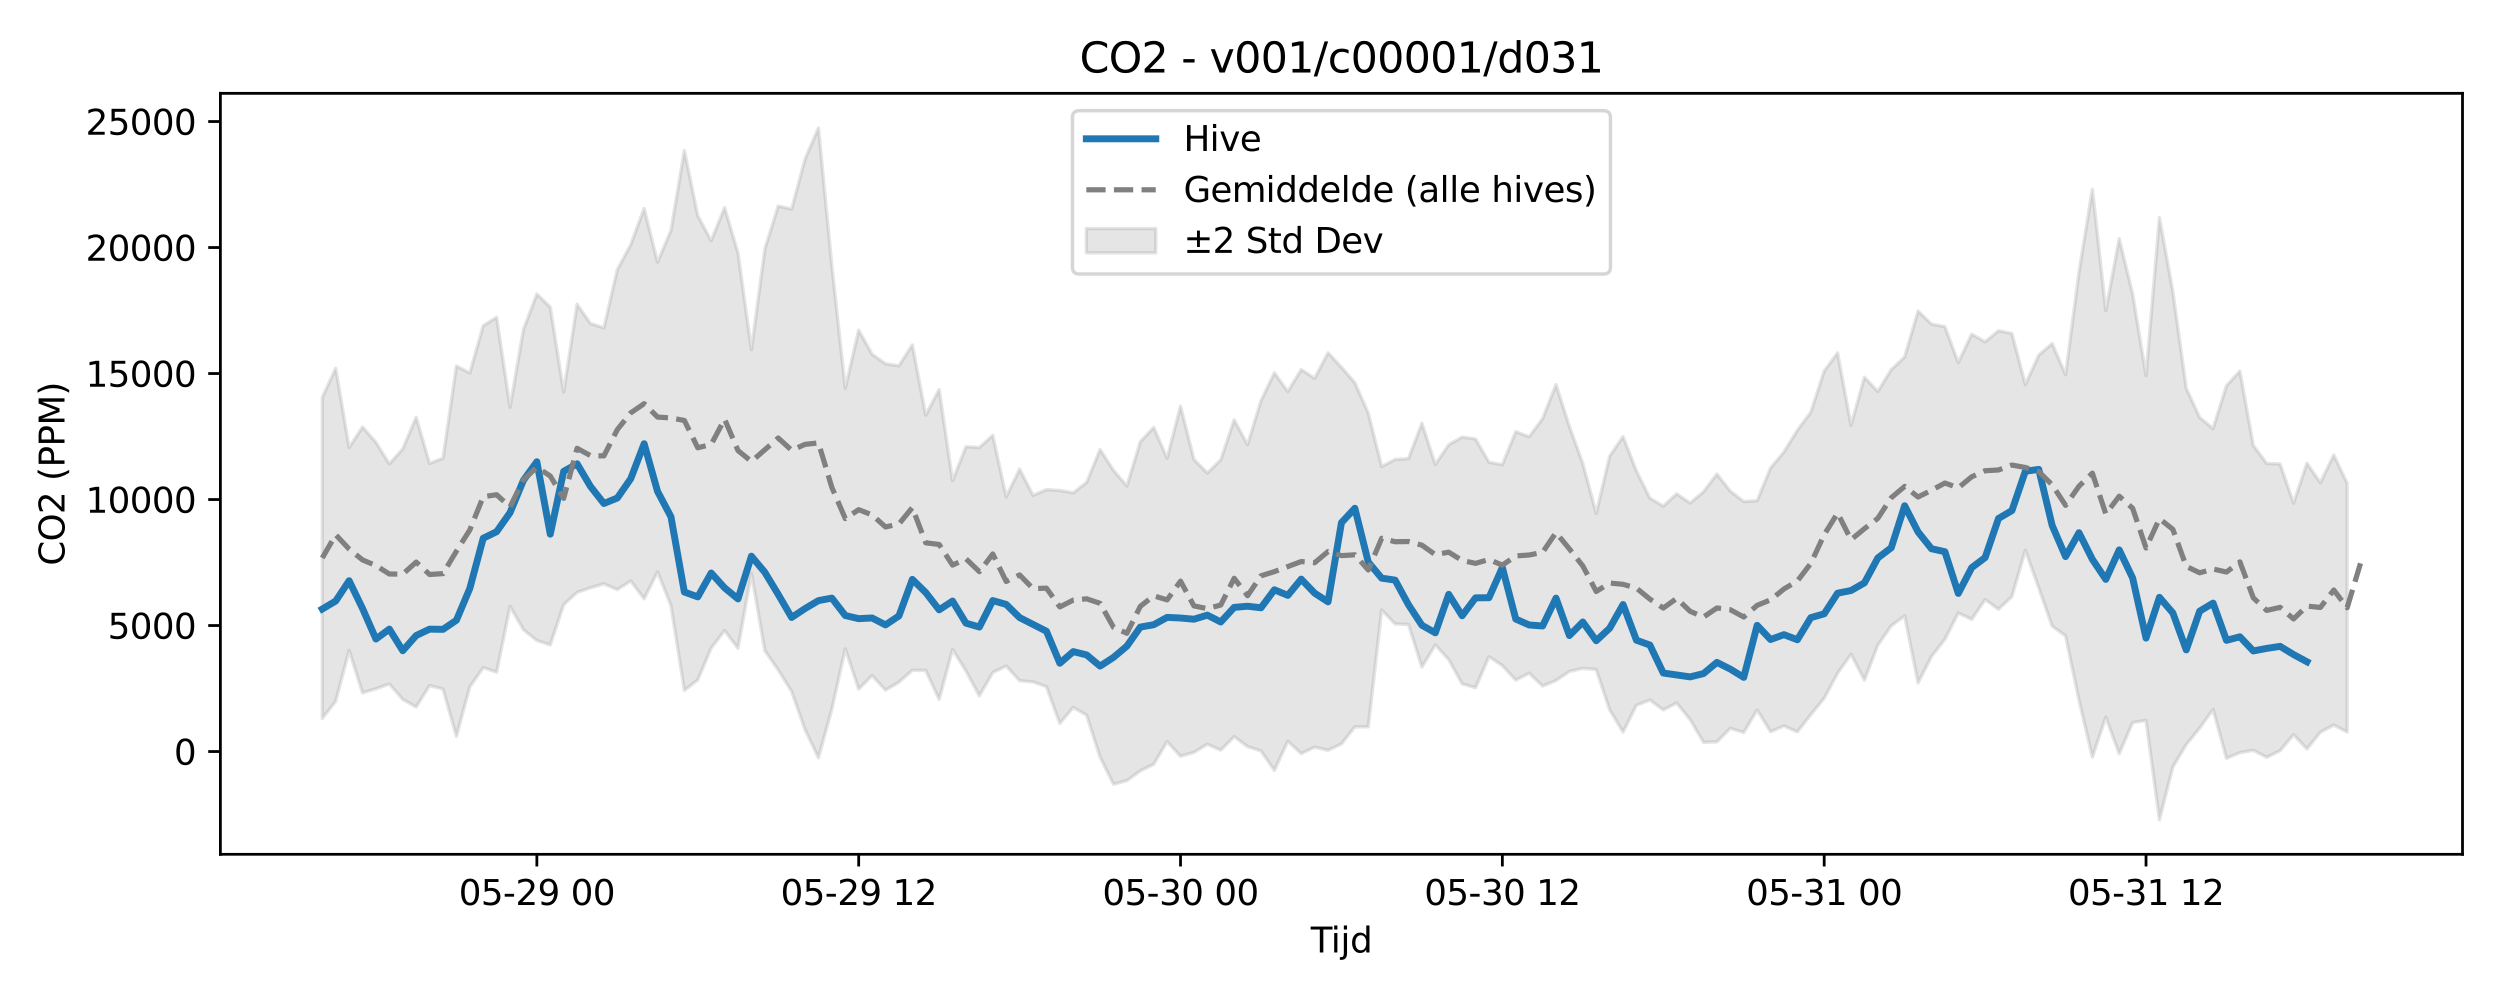 <?xml version="1.0" encoding="utf-8" standalone="no"?>
<!DOCTYPE svg PUBLIC "-//W3C//DTD SVG 1.1//EN"
  "http://www.w3.org/Graphics/SVG/1.1/DTD/svg11.dtd">
<svg xmlns:xlink="http://www.w3.org/1999/xlink" width="720pt" height="288pt" viewBox="0 0 720 288" xmlns="http://www.w3.org/2000/svg" version="1.1">
 <defs>
  <style type="text/css">*{stroke-linejoin: round; stroke-linecap: butt}</style>
 </defs>
 <g id="figure_1">
  <g id="patch_1">
   <path d="M 0 288 
L 720 288 
L 720 0 
L 0 0 
z
" style="fill: #ffffff"/>
  </g>
  <g id="axes_1">
   <g id="patch_2">
    <path d="M 63.47 246.04 
L 709.2 246.04 
L 709.2 26.88 
L 63.47 26.88 
z
" style="fill: #ffffff"/>
   </g>
   <g id="FillBetweenPolyCollection_1">
    <defs>
     <path id="ma1b1430847" d="M 92.821 -173.543 
L 92.821 -81.074 
L 96.683 -86.049 
L 100.545 -100.66 
L 104.407 -88.466 
L 108.269 -89.632 
L 112.131 -90.99 
L 115.993 -86.577 
L 119.856 -84.383 
L 123.718 -90.548 
L 127.58 -89.564 
L 131.442 -75.95 
L 135.304 -90.168 
L 139.166 -95.728 
L 143.028 -94.416 
L 146.89 -113.359 
L 150.752 -106.636 
L 154.614 -103.533 
L 158.476 -102.256 
L 162.338 -113.844 
L 166.2 -117.391 
L 170.062 -118.718 
L 173.924 -119.848 
L 177.786 -118.187 
L 181.648 -120.691 
L 185.51 -115.537 
L 189.372 -123.287 
L 193.234 -113.608 
L 197.096 -89.174 
L 200.958 -92.185 
L 204.82 -101.336 
L 208.682 -106.379 
L 212.544 -101.303 
L 216.406 -122.898 
L 220.268 -100.626 
L 224.13 -95.045 
L 227.992 -88.849 
L 231.854 -77.862 
L 235.716 -69.738 
L 239.578 -83.769 
L 243.44 -101.11 
L 247.302 -89.539 
L 251.164 -93.422 
L 255.026 -89.243 
L 258.888 -91.521 
L 262.75 -94.946 
L 266.612 -94.919 
L 270.474 -86.577 
L 274.336 -100.914 
L 278.198 -94.774 
L 282.06 -87.603 
L 285.922 -94.303 
L 289.784 -96.189 
L 293.646 -91.961 
L 297.509 -91.606 
L 301.371 -90.229 
L 305.233 -79.669 
L 309.095 -84.264 
L 312.957 -82.013 
L 316.819 -69.94 
L 320.681 -62.147 
L 324.543 -63.18 
L 328.405 -65.991 
L 332.267 -67.884 
L 336.129 -74.423 
L 339.991 -70.209 
L 343.853 -71.299 
L 347.715 -73.666 
L 351.577 -71.939 
L 355.439 -75.849 
L 359.301 -72.978 
L 363.163 -71.719 
L 367.025 -66.117 
L 370.887 -74.509 
L 374.749 -70.983 
L 378.611 -72.814 
L 382.473 -71.915 
L 386.335 -73.749 
L 390.197 -78.647 
L 394.059 -78.667 
L 397.921 -112.316 
L 401.783 -108.289 
L 405.645 -108.134 
L 409.507 -95.883 
L 413.369 -102.279 
L 417.231 -98.028 
L 421.093 -91.052 
L 424.955 -89.93 
L 428.817 -98.853 
L 432.679 -96.294 
L 436.541 -92.12 
L 440.403 -94.12 
L 444.265 -90.412 
L 448.127 -92.013 
L 451.989 -94.619 
L 455.851 -95.512 
L 459.713 -95.17 
L 463.575 -83.578 
L 467.437 -77.168 
L 471.299 -84.88 
L 475.161 -86.394 
L 479.024 -83.531 
L 482.886 -85.546 
L 486.748 -80.766 
L 490.61 -74.215 
L 494.472 -74.339 
L 498.334 -78.259 
L 502.196 -77.035 
L 506.058 -83.526 
L 509.92 -77.276 
L 513.782 -78.925 
L 517.644 -77.234 
L 521.506 -82.184 
L 525.368 -86.903 
L 529.23 -94.116 
L 533.092 -99.571 
L 536.954 -92.133 
L 540.816 -102.191 
L 544.678 -107.764 
L 548.54 -110.626 
L 552.402 -91.32 
L 556.264 -98.926 
L 560.126 -103.855 
L 563.988 -111.446 
L 567.85 -109.622 
L 571.712 -115.322 
L 575.574 -112.532 
L 579.436 -116.172 
L 583.298 -129.521 
L 587.16 -118.69 
L 591.022 -107.665 
L 594.884 -104.853 
L 598.746 -86.364 
L 602.608 -69.947 
L 606.47 -81.445 
L 610.332 -70.92 
L 614.194 -79.882 
L 618.056 -80.523 
L 621.918 -51.922 
L 625.78 -67.087 
L 629.642 -73.547 
L 633.504 -78.305 
L 637.366 -83.675 
L 641.228 -69.583 
L 645.09 -71.233 
L 648.952 -71.924 
L 652.814 -69.883 
L 656.677 -71.792 
L 660.539 -76.402 
L 664.401 -72.298 
L 668.263 -77.116 
L 672.125 -79.182 
L 675.987 -77.158 
L 675.987 -148.814 
L 675.987 -148.814 
L 672.125 -156.979 
L 668.263 -148.992 
L 664.401 -154.591 
L 660.539 -143.092 
L 656.677 -154.375 
L 652.814 -154.516 
L 648.952 -159.724 
L 645.09 -181.125 
L 641.228 -176.927 
L 637.366 -164.576 
L 633.504 -167.764 
L 629.642 -176.216 
L 625.78 -204.02 
L 621.918 -225.335 
L 618.056 -179.846 
L 614.194 -203.378 
L 610.332 -219.252 
L 606.47 -198.537 
L 602.608 -233.5 
L 598.746 -209.588 
L 594.884 -180.083 
L 591.022 -189.07 
L 587.16 -185.693 
L 583.298 -177.223 
L 579.436 -191.956 
L 575.574 -192.764 
L 571.712 -189.533 
L 567.85 -191.757 
L 563.988 -183.577 
L 560.126 -193.919 
L 556.264 -194.669 
L 552.402 -198.41 
L 548.54 -185.195 
L 544.678 -181.536 
L 540.816 -175.26 
L 536.954 -179.351 
L 533.092 -165.53 
L 529.23 -186.376 
L 525.368 -181.131 
L 521.506 -169.264 
L 517.644 -164.107 
L 513.782 -157.834 
L 509.92 -153.215 
L 506.058 -143.794 
L 502.196 -143.569 
L 498.334 -146.543 
L 494.472 -151.473 
L 490.61 -146.365 
L 486.748 -143.132 
L 482.886 -145.759 
L 479.024 -142.23 
L 475.161 -144.545 
L 471.299 -152.349 
L 467.437 -162.259 
L 463.575 -156.591 
L 459.713 -140.132 
L 455.851 -154.504 
L 451.989 -165.197 
L 448.127 -177.221 
L 444.265 -167.421 
L 440.403 -162.201 
L 436.541 -163.678 
L 432.679 -154.182 
L 428.817 -154.869 
L 424.955 -161.574 
L 421.093 -162.115 
L 417.231 -159.915 
L 413.369 -154.234 
L 409.507 -166.105 
L 405.645 -155.929 
L 401.783 -155.676 
L 397.921 -153.632 
L 394.059 -169.03 
L 390.197 -177.783 
L 386.335 -182.22 
L 382.473 -186.397 
L 378.611 -179.043 
L 374.749 -181.575 
L 370.887 -175.22 
L 367.025 -180.637 
L 363.163 -172.599 
L 359.301 -159.899 
L 355.439 -167.055 
L 351.577 -155.556 
L 347.715 -151.77 
L 343.853 -155.695 
L 339.991 -171.048 
L 336.129 -156.054 
L 332.267 -164.911 
L 328.405 -160.766 
L 324.543 -148.037 
L 320.681 -152.534 
L 316.819 -158.551 
L 312.957 -149.066 
L 309.095 -146.076 
L 305.233 -146.75 
L 301.371 -147 
L 297.509 -145.335 
L 293.646 -152.89 
L 289.784 -144.892 
L 285.922 -162.613 
L 282.06 -159.123 
L 278.198 -159.345 
L 274.336 -149.577 
L 270.474 -175.808 
L 266.612 -168.427 
L 262.75 -188.671 
L 258.888 -182.655 
L 255.026 -183.226 
L 251.164 -185.99 
L 247.302 -192.901 
L 243.44 -176.187 
L 239.578 -211.465 
L 235.716 -251.158 
L 231.854 -242.187 
L 227.992 -227.793 
L 224.13 -228.662 
L 220.268 -216.271 
L 216.406 -187.289 
L 212.544 -215.176 
L 208.682 -228.203 
L 204.82 -218.679 
L 200.958 -225.895 
L 197.096 -244.641 
L 193.234 -221.637 
L 189.372 -212.49 
L 185.51 -227.956 
L 181.648 -217.522 
L 177.786 -210.35 
L 173.924 -193.574 
L 170.062 -194.822 
L 166.2 -200.386 
L 162.338 -175.096 
L 158.476 -199.557 
L 154.614 -203.302 
L 150.752 -193.087 
L 146.89 -170.695 
L 143.028 -196.621 
L 139.166 -194.18 
L 135.304 -180.574 
L 131.442 -182.587 
L 127.58 -156.03 
L 123.718 -154.541 
L 119.856 -167.841 
L 115.993 -158.701 
L 112.131 -154.393 
L 108.269 -160.606 
L 104.407 -165.012 
L 100.545 -159.092 
L 96.683 -181.949 
L 92.821 -173.543 
z
" style="stroke: #808080; stroke-opacity: 0.2"/>
    </defs>
    <g clip-path="url(#p5a8b28f478)">
     <use xlink:href="#ma1b1430847" x="0" y="288" style="fill: #808080; fill-opacity: 0.2; stroke: #808080; stroke-opacity: 0.2"/>
    </g>
   </g>
   <g id="matplotlib.axis_1">
    <g id="xtick_1">
     <g id="line2d_1">
      <defs>
       <path id="mc13db8619e" d="M 0 0 
L 0 3.5 
" style="stroke: #000000; stroke-width: 0.8"/>
      </defs>
      <g>
       <use xlink:href="#mc13db8619e" x="154.614" y="246.04" style="stroke: #000000; stroke-width: 0.8"/>
      </g>
     </g>
     <g id="text_1">
      <!-- 05-29 00 -->
      <g transform="translate(132.133 260.638) scale(0.1 -0.1)">
       <defs>
        <path id="DejaVuSans-30" d="M 2034 4250 
Q 1547 4250 1301 3770 
Q 1056 3291 1056 2328 
Q 1056 1369 1301 889 
Q 1547 409 2034 409 
Q 2525 409 2770 889 
Q 3016 1369 3016 2328 
Q 3016 3291 2770 3770 
Q 2525 4250 2034 4250 
z
M 2034 4750 
Q 2819 4750 3233 4129 
Q 3647 3509 3647 2328 
Q 3647 1150 3233 529 
Q 2819 -91 2034 -91 
Q 1250 -91 836 529 
Q 422 1150 422 2328 
Q 422 3509 836 4129 
Q 1250 4750 2034 4750 
z
" transform="scale(0.016)"/>
        <path id="DejaVuSans-35" d="M 691 4666 
L 3169 4666 
L 3169 4134 
L 1269 4134 
L 1269 2991 
Q 1406 3038 1543 3061 
Q 1681 3084 1819 3084 
Q 2600 3084 3056 2656 
Q 3513 2228 3513 1497 
Q 3513 744 3044 326 
Q 2575 -91 1722 -91 
Q 1428 -91 1123 -41 
Q 819 9 494 109 
L 494 744 
Q 775 591 1075 516 
Q 1375 441 1709 441 
Q 2250 441 2565 725 
Q 2881 1009 2881 1497 
Q 2881 1984 2565 2268 
Q 2250 2553 1709 2553 
Q 1456 2553 1204 2497 
Q 953 2441 691 2322 
L 691 4666 
z
" transform="scale(0.016)"/>
        <path id="DejaVuSans-2d" d="M 313 2009 
L 1997 2009 
L 1997 1497 
L 313 1497 
L 313 2009 
z
" transform="scale(0.016)"/>
        <path id="DejaVuSans-32" d="M 1228 531 
L 3431 531 
L 3431 0 
L 469 0 
L 469 531 
Q 828 903 1448 1529 
Q 2069 2156 2228 2338 
Q 2531 2678 2651 2914 
Q 2772 3150 2772 3378 
Q 2772 3750 2511 3984 
Q 2250 4219 1831 4219 
Q 1534 4219 1204 4116 
Q 875 4013 500 3803 
L 500 4441 
Q 881 4594 1212 4672 
Q 1544 4750 1819 4750 
Q 2544 4750 2975 4387 
Q 3406 4025 3406 3419 
Q 3406 3131 3298 2873 
Q 3191 2616 2906 2266 
Q 2828 2175 2409 1742 
Q 1991 1309 1228 531 
z
" transform="scale(0.016)"/>
        <path id="DejaVuSans-39" d="M 703 97 
L 703 672 
Q 941 559 1184 500 
Q 1428 441 1663 441 
Q 2288 441 2617 861 
Q 2947 1281 2994 2138 
Q 2813 1869 2534 1725 
Q 2256 1581 1919 1581 
Q 1219 1581 811 2004 
Q 403 2428 403 3163 
Q 403 3881 828 4315 
Q 1253 4750 1959 4750 
Q 2769 4750 3195 4129 
Q 3622 3509 3622 2328 
Q 3622 1225 3098 567 
Q 2575 -91 1691 -91 
Q 1453 -91 1209 -44 
Q 966 3 703 97 
z
M 1959 2075 
Q 2384 2075 2632 2365 
Q 2881 2656 2881 3163 
Q 2881 3666 2632 3958 
Q 2384 4250 1959 4250 
Q 1534 4250 1286 3958 
Q 1038 3666 1038 3163 
Q 1038 2656 1286 2365 
Q 1534 2075 1959 2075 
z
" transform="scale(0.016)"/>
        <path id="DejaVuSans-20" transform="scale(0.016)"/>
       </defs>
       <use xlink:href="#DejaVuSans-30"/>
       <use xlink:href="#DejaVuSans-35" transform="translate(63.623 0)"/>
       <use xlink:href="#DejaVuSans-2d" transform="translate(127.246 0)"/>
       <use xlink:href="#DejaVuSans-32" transform="translate(163.33 0)"/>
       <use xlink:href="#DejaVuSans-39" transform="translate(226.953 0)"/>
       <use xlink:href="#DejaVuSans-20" transform="translate(290.576 0)"/>
       <use xlink:href="#DejaVuSans-30" transform="translate(322.363 0)"/>
       <use xlink:href="#DejaVuSans-30" transform="translate(385.986 0)"/>
      </g>
     </g>
    </g>
    <g id="xtick_2">
     <g id="line2d_2">
      <g>
       <use xlink:href="#mc13db8619e" x="247.302" y="246.04" style="stroke: #000000; stroke-width: 0.8"/>
      </g>
     </g>
     <g id="text_2">
      <!-- 05-29 12 -->
      <g transform="translate(224.822 260.638) scale(0.1 -0.1)">
       <defs>
        <path id="DejaVuSans-31" d="M 794 531 
L 1825 531 
L 1825 4091 
L 703 3866 
L 703 4441 
L 1819 4666 
L 2450 4666 
L 2450 531 
L 3481 531 
L 3481 0 
L 794 0 
L 794 531 
z
" transform="scale(0.016)"/>
       </defs>
       <use xlink:href="#DejaVuSans-30"/>
       <use xlink:href="#DejaVuSans-35" transform="translate(63.623 0)"/>
       <use xlink:href="#DejaVuSans-2d" transform="translate(127.246 0)"/>
       <use xlink:href="#DejaVuSans-32" transform="translate(163.33 0)"/>
       <use xlink:href="#DejaVuSans-39" transform="translate(226.953 0)"/>
       <use xlink:href="#DejaVuSans-20" transform="translate(290.576 0)"/>
       <use xlink:href="#DejaVuSans-31" transform="translate(322.363 0)"/>
       <use xlink:href="#DejaVuSans-32" transform="translate(385.986 0)"/>
      </g>
     </g>
    </g>
    <g id="xtick_3">
     <g id="line2d_3">
      <g>
       <use xlink:href="#mc13db8619e" x="339.991" y="246.04" style="stroke: #000000; stroke-width: 0.8"/>
      </g>
     </g>
     <g id="text_3">
      <!-- 05-30 00 -->
      <g transform="translate(317.51 260.638) scale(0.1 -0.1)">
       <defs>
        <path id="DejaVuSans-33" d="M 2597 2516 
Q 3050 2419 3304 2112 
Q 3559 1806 3559 1356 
Q 3559 666 3084 287 
Q 2609 -91 1734 -91 
Q 1441 -91 1130 -33 
Q 819 25 488 141 
L 488 750 
Q 750 597 1062 519 
Q 1375 441 1716 441 
Q 2309 441 2620 675 
Q 2931 909 2931 1356 
Q 2931 1769 2642 2001 
Q 2353 2234 1838 2234 
L 1294 2234 
L 1294 2753 
L 1863 2753 
Q 2328 2753 2575 2939 
Q 2822 3125 2822 3475 
Q 2822 3834 2567 4026 
Q 2313 4219 1838 4219 
Q 1578 4219 1281 4162 
Q 984 4106 628 3988 
L 628 4550 
Q 988 4650 1302 4700 
Q 1616 4750 1894 4750 
Q 2613 4750 3031 4423 
Q 3450 4097 3450 3541 
Q 3450 3153 3228 2886 
Q 3006 2619 2597 2516 
z
" transform="scale(0.016)"/>
       </defs>
       <use xlink:href="#DejaVuSans-30"/>
       <use xlink:href="#DejaVuSans-35" transform="translate(63.623 0)"/>
       <use xlink:href="#DejaVuSans-2d" transform="translate(127.246 0)"/>
       <use xlink:href="#DejaVuSans-33" transform="translate(163.33 0)"/>
       <use xlink:href="#DejaVuSans-30" transform="translate(226.953 0)"/>
       <use xlink:href="#DejaVuSans-20" transform="translate(290.576 0)"/>
       <use xlink:href="#DejaVuSans-30" transform="translate(322.363 0)"/>
       <use xlink:href="#DejaVuSans-30" transform="translate(385.986 0)"/>
      </g>
     </g>
    </g>
    <g id="xtick_4">
     <g id="line2d_4">
      <g>
       <use xlink:href="#mc13db8619e" x="432.679" y="246.04" style="stroke: #000000; stroke-width: 0.8"/>
      </g>
     </g>
     <g id="text_4">
      <!-- 05-30 12 -->
      <g transform="translate(410.199 260.638) scale(0.1 -0.1)">
       <use xlink:href="#DejaVuSans-30"/>
       <use xlink:href="#DejaVuSans-35" transform="translate(63.623 0)"/>
       <use xlink:href="#DejaVuSans-2d" transform="translate(127.246 0)"/>
       <use xlink:href="#DejaVuSans-33" transform="translate(163.33 0)"/>
       <use xlink:href="#DejaVuSans-30" transform="translate(226.953 0)"/>
       <use xlink:href="#DejaVuSans-20" transform="translate(290.576 0)"/>
       <use xlink:href="#DejaVuSans-31" transform="translate(322.363 0)"/>
       <use xlink:href="#DejaVuSans-32" transform="translate(385.986 0)"/>
      </g>
     </g>
    </g>
    <g id="xtick_5">
     <g id="line2d_5">
      <g>
       <use xlink:href="#mc13db8619e" x="525.368" y="246.04" style="stroke: #000000; stroke-width: 0.8"/>
      </g>
     </g>
     <g id="text_5">
      <!-- 05-31 00 -->
      <g transform="translate(502.887 260.638) scale(0.1 -0.1)">
       <use xlink:href="#DejaVuSans-30"/>
       <use xlink:href="#DejaVuSans-35" transform="translate(63.623 0)"/>
       <use xlink:href="#DejaVuSans-2d" transform="translate(127.246 0)"/>
       <use xlink:href="#DejaVuSans-33" transform="translate(163.33 0)"/>
       <use xlink:href="#DejaVuSans-31" transform="translate(226.953 0)"/>
       <use xlink:href="#DejaVuSans-20" transform="translate(290.576 0)"/>
       <use xlink:href="#DejaVuSans-30" transform="translate(322.363 0)"/>
       <use xlink:href="#DejaVuSans-30" transform="translate(385.986 0)"/>
      </g>
     </g>
    </g>
    <g id="xtick_6">
     <g id="line2d_6">
      <g>
       <use xlink:href="#mc13db8619e" x="618.056" y="246.04" style="stroke: #000000; stroke-width: 0.8"/>
      </g>
     </g>
     <g id="text_6">
      <!-- 05-31 12 -->
      <g transform="translate(595.576 260.638) scale(0.1 -0.1)">
       <use xlink:href="#DejaVuSans-30"/>
       <use xlink:href="#DejaVuSans-35" transform="translate(63.623 0)"/>
       <use xlink:href="#DejaVuSans-2d" transform="translate(127.246 0)"/>
       <use xlink:href="#DejaVuSans-33" transform="translate(163.33 0)"/>
       <use xlink:href="#DejaVuSans-31" transform="translate(226.953 0)"/>
       <use xlink:href="#DejaVuSans-20" transform="translate(290.576 0)"/>
       <use xlink:href="#DejaVuSans-31" transform="translate(322.363 0)"/>
       <use xlink:href="#DejaVuSans-32" transform="translate(385.986 0)"/>
      </g>
     </g>
    </g>
    <g id="text_7">
     <!-- Tijd -->
     <g transform="translate(377.485 274.317) scale(0.1 -0.1)">
      <defs>
       <path id="DejaVuSans-54" d="M -19 4666 
L 3928 4666 
L 3928 4134 
L 2272 4134 
L 2272 0 
L 1638 0 
L 1638 4134 
L -19 4134 
L -19 4666 
z
" transform="scale(0.016)"/>
       <path id="DejaVuSans-69" d="M 603 3500 
L 1178 3500 
L 1178 0 
L 603 0 
L 603 3500 
z
M 603 4863 
L 1178 4863 
L 1178 4134 
L 603 4134 
L 603 4863 
z
" transform="scale(0.016)"/>
       <path id="DejaVuSans-6a" d="M 603 3500 
L 1178 3500 
L 1178 -63 
Q 1178 -731 923 -1031 
Q 669 -1331 103 -1331 
L -116 -1331 
L -116 -844 
L 38 -844 
Q 366 -844 484 -692 
Q 603 -541 603 -63 
L 603 3500 
z
M 603 4863 
L 1178 4863 
L 1178 4134 
L 603 4134 
L 603 4863 
z
" transform="scale(0.016)"/>
       <path id="DejaVuSans-64" d="M 2906 2969 
L 2906 4863 
L 3481 4863 
L 3481 0 
L 2906 0 
L 2906 525 
Q 2725 213 2448 61 
Q 2172 -91 1784 -91 
Q 1150 -91 751 415 
Q 353 922 353 1747 
Q 353 2572 751 3078 
Q 1150 3584 1784 3584 
Q 2172 3584 2448 3432 
Q 2725 3281 2906 2969 
z
M 947 1747 
Q 947 1113 1208 752 
Q 1469 391 1925 391 
Q 2381 391 2643 752 
Q 2906 1113 2906 1747 
Q 2906 2381 2643 2742 
Q 2381 3103 1925 3103 
Q 1469 3103 1208 2742 
Q 947 2381 947 1747 
z
" transform="scale(0.016)"/>
      </defs>
      <use xlink:href="#DejaVuSans-54"/>
      <use xlink:href="#DejaVuSans-69" transform="translate(57.959 0)"/>
      <use xlink:href="#DejaVuSans-6a" transform="translate(85.742 0)"/>
      <use xlink:href="#DejaVuSans-64" transform="translate(113.525 0)"/>
     </g>
    </g>
   </g>
   <g id="matplotlib.axis_2">
    <g id="ytick_1">
     <g id="line2d_7">
      <defs>
       <path id="m45e73d4057" d="M 0 0 
L -3.5 0 
" style="stroke: #000000; stroke-width: 0.8"/>
      </defs>
      <g>
       <use xlink:href="#m45e73d4057" x="63.47" y="216.441" style="stroke: #000000; stroke-width: 0.8"/>
      </g>
     </g>
     <g id="text_8">
      <!-- 0 -->
      <g transform="translate(50.108 220.24) scale(0.1 -0.1)">
       <use xlink:href="#DejaVuSans-30"/>
      </g>
     </g>
    </g>
    <g id="ytick_2">
     <g id="line2d_8">
      <g>
       <use xlink:href="#m45e73d4057" x="63.47" y="180.154" style="stroke: #000000; stroke-width: 0.8"/>
      </g>
     </g>
     <g id="text_9">
      <!-- 5000 -->
      <g transform="translate(31.02 183.953) scale(0.1 -0.1)">
       <use xlink:href="#DejaVuSans-35"/>
       <use xlink:href="#DejaVuSans-30" transform="translate(63.623 0)"/>
       <use xlink:href="#DejaVuSans-30" transform="translate(127.246 0)"/>
       <use xlink:href="#DejaVuSans-30" transform="translate(190.869 0)"/>
      </g>
     </g>
    </g>
    <g id="ytick_3">
     <g id="line2d_9">
      <g>
       <use xlink:href="#m45e73d4057" x="63.47" y="143.867" style="stroke: #000000; stroke-width: 0.8"/>
      </g>
     </g>
     <g id="text_10">
      <!-- 10000 -->
      <g transform="translate(24.657 147.666) scale(0.1 -0.1)">
       <use xlink:href="#DejaVuSans-31"/>
       <use xlink:href="#DejaVuSans-30" transform="translate(63.623 0)"/>
       <use xlink:href="#DejaVuSans-30" transform="translate(127.246 0)"/>
       <use xlink:href="#DejaVuSans-30" transform="translate(190.869 0)"/>
       <use xlink:href="#DejaVuSans-30" transform="translate(254.492 0)"/>
      </g>
     </g>
    </g>
    <g id="ytick_4">
     <g id="line2d_10">
      <g>
       <use xlink:href="#m45e73d4057" x="63.47" y="107.58" style="stroke: #000000; stroke-width: 0.8"/>
      </g>
     </g>
     <g id="text_11">
      <!-- 15000 -->
      <g transform="translate(24.657 111.379) scale(0.1 -0.1)">
       <use xlink:href="#DejaVuSans-31"/>
       <use xlink:href="#DejaVuSans-35" transform="translate(63.623 0)"/>
       <use xlink:href="#DejaVuSans-30" transform="translate(127.246 0)"/>
       <use xlink:href="#DejaVuSans-30" transform="translate(190.869 0)"/>
       <use xlink:href="#DejaVuSans-30" transform="translate(254.492 0)"/>
      </g>
     </g>
    </g>
    <g id="ytick_5">
     <g id="line2d_11">
      <g>
       <use xlink:href="#m45e73d4057" x="63.47" y="71.293" style="stroke: #000000; stroke-width: 0.8"/>
      </g>
     </g>
     <g id="text_12">
      <!-- 20000 -->
      <g transform="translate(24.657 75.092) scale(0.1 -0.1)">
       <use xlink:href="#DejaVuSans-32"/>
       <use xlink:href="#DejaVuSans-30" transform="translate(63.623 0)"/>
       <use xlink:href="#DejaVuSans-30" transform="translate(127.246 0)"/>
       <use xlink:href="#DejaVuSans-30" transform="translate(190.869 0)"/>
       <use xlink:href="#DejaVuSans-30" transform="translate(254.492 0)"/>
      </g>
     </g>
    </g>
    <g id="ytick_6">
     <g id="line2d_12">
      <g>
       <use xlink:href="#m45e73d4057" x="63.47" y="35.006" style="stroke: #000000; stroke-width: 0.8"/>
      </g>
     </g>
     <g id="text_13">
      <!-- 25000 -->
      <g transform="translate(24.657 38.805) scale(0.1 -0.1)">
       <use xlink:href="#DejaVuSans-32"/>
       <use xlink:href="#DejaVuSans-35" transform="translate(63.623 0)"/>
       <use xlink:href="#DejaVuSans-30" transform="translate(127.246 0)"/>
       <use xlink:href="#DejaVuSans-30" transform="translate(190.869 0)"/>
       <use xlink:href="#DejaVuSans-30" transform="translate(254.492 0)"/>
      </g>
     </g>
    </g>
    <g id="text_14">
     <!-- CO2 (PPM) -->
     <g transform="translate(18.578 162.903) rotate(-90) scale(0.1 -0.1)">
      <defs>
       <path id="DejaVuSans-43" d="M 4122 4306 
L 4122 3641 
Q 3803 3938 3442 4084 
Q 3081 4231 2675 4231 
Q 1875 4231 1450 3742 
Q 1025 3253 1025 2328 
Q 1025 1406 1450 917 
Q 1875 428 2675 428 
Q 3081 428 3442 575 
Q 3803 722 4122 1019 
L 4122 359 
Q 3791 134 3420 21 
Q 3050 -91 2638 -91 
Q 1578 -91 968 557 
Q 359 1206 359 2328 
Q 359 3453 968 4101 
Q 1578 4750 2638 4750 
Q 3056 4750 3426 4639 
Q 3797 4528 4122 4306 
z
" transform="scale(0.016)"/>
       <path id="DejaVuSans-4f" d="M 2522 4238 
Q 1834 4238 1429 3725 
Q 1025 3213 1025 2328 
Q 1025 1447 1429 934 
Q 1834 422 2522 422 
Q 3209 422 3611 934 
Q 4013 1447 4013 2328 
Q 4013 3213 3611 3725 
Q 3209 4238 2522 4238 
z
M 2522 4750 
Q 3503 4750 4090 4092 
Q 4678 3434 4678 2328 
Q 4678 1225 4090 567 
Q 3503 -91 2522 -91 
Q 1538 -91 948 565 
Q 359 1222 359 2328 
Q 359 3434 948 4092 
Q 1538 4750 2522 4750 
z
" transform="scale(0.016)"/>
       <path id="DejaVuSans-28" d="M 1984 4856 
Q 1566 4138 1362 3434 
Q 1159 2731 1159 2009 
Q 1159 1288 1364 580 
Q 1569 -128 1984 -844 
L 1484 -844 
Q 1016 -109 783 600 
Q 550 1309 550 2009 
Q 550 2706 781 3412 
Q 1013 4119 1484 4856 
L 1984 4856 
z
" transform="scale(0.016)"/>
       <path id="DejaVuSans-50" d="M 1259 4147 
L 1259 2394 
L 2053 2394 
Q 2494 2394 2734 2622 
Q 2975 2850 2975 3272 
Q 2975 3691 2734 3919 
Q 2494 4147 2053 4147 
L 1259 4147 
z
M 628 4666 
L 2053 4666 
Q 2838 4666 3239 4311 
Q 3641 3956 3641 3272 
Q 3641 2581 3239 2228 
Q 2838 1875 2053 1875 
L 1259 1875 
L 1259 0 
L 628 0 
L 628 4666 
z
" transform="scale(0.016)"/>
       <path id="DejaVuSans-4d" d="M 628 4666 
L 1569 4666 
L 2759 1491 
L 3956 4666 
L 4897 4666 
L 4897 0 
L 4281 0 
L 4281 4097 
L 3078 897 
L 2444 897 
L 1241 4097 
L 1241 0 
L 628 0 
L 628 4666 
z
" transform="scale(0.016)"/>
       <path id="DejaVuSans-29" d="M 513 4856 
L 1013 4856 
Q 1481 4119 1714 3412 
Q 1947 2706 1947 2009 
Q 1947 1309 1714 600 
Q 1481 -109 1013 -844 
L 513 -844 
Q 928 -128 1133 580 
Q 1338 1288 1338 2009 
Q 1338 2731 1133 3434 
Q 928 4138 513 4856 
z
" transform="scale(0.016)"/>
      </defs>
      <use xlink:href="#DejaVuSans-43"/>
      <use xlink:href="#DejaVuSans-4f" transform="translate(69.824 0)"/>
      <use xlink:href="#DejaVuSans-32" transform="translate(148.535 0)"/>
      <use xlink:href="#DejaVuSans-20" transform="translate(212.158 0)"/>
      <use xlink:href="#DejaVuSans-28" transform="translate(243.945 0)"/>
      <use xlink:href="#DejaVuSans-50" transform="translate(282.959 0)"/>
      <use xlink:href="#DejaVuSans-50" transform="translate(343.262 0)"/>
      <use xlink:href="#DejaVuSans-4d" transform="translate(403.564 0)"/>
      <use xlink:href="#DejaVuSans-29" transform="translate(489.844 0)"/>
     </g>
    </g>
   </g>
   <g id="line2d_13">
    <path d="M 92.821 175.393 
L 96.683 173.1 
L 100.545 167.251 
L 104.407 175.234 
L 108.269 184.039 
L 112.131 181.182 
L 115.993 187.404 
L 119.856 183.028 
L 123.718 181.196 
L 127.58 181.257 
L 131.442 178.63 
L 135.304 169.457 
L 139.166 155.015 
L 143.028 153.128 
L 146.89 147.646 
L 150.752 138.325 
L 154.614 132.988 
L 158.476 153.832 
L 162.338 135.744 
L 166.2 133.576 
L 170.062 140.103 
L 173.924 145.004 
L 177.786 143.432 
L 181.648 137.876 
L 185.51 127.796 
L 189.372 141.523 
L 193.234 148.826 
L 197.096 170.502 
L 200.958 171.898 
L 204.82 165.025 
L 208.682 169.302 
L 212.544 172.483 
L 216.406 160.187 
L 220.268 164.817 
L 224.13 171.199 
L 227.992 177.829 
L 231.854 175.265 
L 235.716 172.974 
L 239.578 172.258 
L 243.44 177.273 
L 247.302 178.173 
L 251.164 177.977 
L 255.026 179.973 
L 258.888 177.387 
L 262.75 166.863 
L 266.612 170.647 
L 270.474 175.63 
L 274.336 173.11 
L 278.198 179.474 
L 282.06 180.592 
L 285.922 172.967 
L 289.784 174.068 
L 293.646 177.868 
L 301.371 181.792 
L 305.233 191.004 
L 309.095 187.666 
L 312.957 188.619 
L 316.819 191.834 
L 320.681 189.33 
L 324.543 186.081 
L 328.405 180.599 
L 332.267 179.922 
L 336.129 177.803 
L 339.991 177.987 
L 343.853 178.333 
L 347.715 177.162 
L 351.577 179.133 
L 355.439 174.924 
L 359.301 174.595 
L 363.163 175.04 
L 367.025 169.863 
L 370.887 171.465 
L 374.749 166.793 
L 378.611 170.821 
L 382.473 173.332 
L 386.335 150.529 
L 390.197 146.385 
L 394.059 161.878 
L 397.921 166.508 
L 401.783 167.072 
L 405.645 174.167 
L 409.507 180.07 
L 413.369 182.247 
L 417.231 171.184 
L 421.093 177.331 
L 424.955 172.183 
L 428.817 172.142 
L 432.679 163.45 
L 436.541 178.287 
L 440.403 179.995 
L 444.265 180.28 
L 448.127 172.268 
L 451.989 183.028 
L 455.851 179.141 
L 459.713 184.527 
L 463.575 180.938 
L 467.437 174.105 
L 471.299 184.38 
L 475.161 185.771 
L 479.024 193.832 
L 486.748 194.945 
L 490.61 193.989 
L 494.472 190.769 
L 498.334 192.707 
L 502.196 195.078 
L 506.058 180.103 
L 509.92 184.177 
L 513.782 182.784 
L 517.644 184.247 
L 521.506 177.89 
L 525.368 176.775 
L 529.23 170.836 
L 533.092 170.074 
L 536.954 167.863 
L 540.816 160.692 
L 544.678 157.758 
L 548.54 145.662 
L 552.402 153.193 
L 556.264 158.034 
L 560.126 158.892 
L 563.988 170.903 
L 567.85 163.486 
L 571.712 160.588 
L 575.574 149.321 
L 579.436 147.041 
L 583.298 135.727 
L 587.16 135.182 
L 591.022 151.33 
L 594.884 160.291 
L 598.746 153.428 
L 602.608 161.101 
L 606.47 166.855 
L 610.332 158.378 
L 614.194 166.452 
L 618.056 183.765 
L 621.918 172.036 
L 625.78 176.53 
L 629.642 187.17 
L 633.504 176.02 
L 637.366 173.695 
L 641.228 184.412 
L 645.09 183.396 
L 648.952 187.475 
L 652.814 186.737 
L 656.677 186.154 
L 660.539 188.507 
L 664.401 190.59 
L 664.401 190.59 
" clip-path="url(#p5a8b28f478)" style="fill: none; stroke: #1f77b4; stroke-width: 2; stroke-linecap: square"/>
   </g>
   <g id="line2d_14">
    <path d="M 92.821 160.691 
L 96.683 154.001 
L 100.545 158.124 
L 104.407 161.261 
L 108.269 162.881 
L 112.131 165.308 
L 115.993 165.361 
L 119.856 161.888 
L 123.718 165.455 
L 127.58 165.203 
L 131.442 158.732 
L 135.304 152.629 
L 139.166 143.046 
L 143.028 142.481 
L 146.89 145.973 
L 150.752 138.138 
L 154.614 134.582 
L 158.476 137.094 
L 162.338 143.53 
L 166.2 129.111 
L 170.062 131.23 
L 173.924 131.289 
L 177.786 123.732 
L 181.648 118.894 
L 185.51 116.254 
L 189.372 120.112 
L 193.234 120.378 
L 197.096 121.092 
L 200.958 128.96 
L 204.82 127.993 
L 208.682 120.709 
L 212.544 129.761 
L 216.406 132.907 
L 224.13 126.146 
L 227.992 129.679 
L 231.854 127.975 
L 235.716 127.552 
L 239.578 140.383 
L 243.44 149.351 
L 247.302 146.78 
L 251.164 148.294 
L 255.026 151.765 
L 258.888 150.912 
L 262.75 146.192 
L 266.612 156.327 
L 270.474 156.807 
L 274.336 162.755 
L 278.198 160.94 
L 282.06 164.637 
L 285.922 159.542 
L 289.784 167.459 
L 293.646 165.574 
L 297.509 169.53 
L 301.371 169.386 
L 305.233 174.791 
L 309.095 172.83 
L 312.957 172.461 
L 316.819 173.754 
L 320.681 180.659 
L 324.543 182.392 
L 328.405 174.621 
L 332.267 171.602 
L 336.129 172.762 
L 339.991 167.371 
L 343.853 174.503 
L 347.715 175.282 
L 351.577 174.252 
L 355.439 166.548 
L 359.301 171.562 
L 363.163 165.841 
L 367.025 164.623 
L 374.749 161.721 
L 378.611 162.071 
L 382.473 158.844 
L 386.335 160.015 
L 390.197 159.785 
L 394.059 164.152 
L 397.921 155.026 
L 401.783 156.017 
L 405.645 155.969 
L 409.507 157.006 
L 413.369 159.743 
L 417.231 159.028 
L 421.093 161.417 
L 424.955 162.248 
L 428.817 161.139 
L 432.679 162.762 
L 436.541 160.101 
L 440.403 159.839 
L 444.265 159.084 
L 448.127 153.383 
L 451.989 158.092 
L 455.851 162.992 
L 459.713 170.349 
L 463.575 167.915 
L 467.437 168.286 
L 471.299 169.385 
L 475.161 172.53 
L 479.024 175.12 
L 482.886 172.347 
L 486.748 176.051 
L 490.61 177.71 
L 494.472 175.094 
L 498.334 175.599 
L 502.196 177.698 
L 506.058 174.34 
L 509.92 172.754 
L 513.782 169.621 
L 517.644 167.33 
L 521.506 162.276 
L 525.368 153.983 
L 529.23 147.754 
L 533.092 155.449 
L 536.954 152.258 
L 540.816 149.275 
L 544.678 143.35 
L 548.54 140.089 
L 552.402 143.135 
L 556.264 141.202 
L 560.126 139.113 
L 563.988 140.488 
L 567.85 137.311 
L 571.712 135.573 
L 575.574 135.352 
L 579.436 133.936 
L 583.298 134.628 
L 587.16 135.809 
L 591.022 139.633 
L 594.884 145.532 
L 598.746 140.024 
L 602.608 136.276 
L 606.47 148.009 
L 610.332 142.914 
L 614.194 146.37 
L 618.056 157.816 
L 621.918 149.372 
L 625.78 152.446 
L 629.642 163.118 
L 633.504 164.966 
L 637.366 163.875 
L 641.228 164.745 
L 645.09 161.821 
L 648.952 172.176 
L 652.814 175.801 
L 656.677 174.916 
L 660.539 178.253 
L 664.401 174.556 
L 668.263 174.946 
L 672.125 169.92 
L 675.987 175.014 
L 679.849 162.144 
L 679.849 162.144 
" clip-path="url(#p5a8b28f478)" style="fill: none; stroke-dasharray: 5.55,2.4; stroke-dashoffset: 0; stroke: #808080; stroke-width: 1.5"/>
   </g>
   <g id="patch_3">
    <path d="M 63.47 246.04 
L 63.47 26.88 
" style="fill: none; stroke: #000000; stroke-width: 0.8; stroke-linejoin: miter; stroke-linecap: square"/>
   </g>
   <g id="patch_4">
    <path d="M 709.2 246.04 
L 709.2 26.88 
" style="fill: none; stroke: #000000; stroke-width: 0.8; stroke-linejoin: miter; stroke-linecap: square"/>
   </g>
   <g id="patch_5">
    <path d="M 63.47 246.04 
L 709.2 246.04 
" style="fill: none; stroke: #000000; stroke-width: 0.8; stroke-linejoin: miter; stroke-linecap: square"/>
   </g>
   <g id="patch_6">
    <path d="M 63.47 26.88 
L 709.2 26.88 
" style="fill: none; stroke: #000000; stroke-width: 0.8; stroke-linejoin: miter; stroke-linecap: square"/>
   </g>
   <g id="text_15">
    <!-- CO2 - v001/c00001/d031 -->
    <g transform="translate(310.932 20.88) scale(0.12 -0.12)">
     <defs>
      <path id="DejaVuSans-76" d="M 191 3500 
L 800 3500 
L 1894 563 
L 2988 3500 
L 3597 3500 
L 2284 0 
L 1503 0 
L 191 3500 
z
" transform="scale(0.016)"/>
      <path id="DejaVuSans-2f" d="M 1625 4666 
L 2156 4666 
L 531 -594 
L 0 -594 
L 1625 4666 
z
" transform="scale(0.016)"/>
      <path id="DejaVuSans-63" d="M 3122 3366 
L 3122 2828 
Q 2878 2963 2633 3030 
Q 2388 3097 2138 3097 
Q 1578 3097 1268 2742 
Q 959 2388 959 1747 
Q 959 1106 1268 751 
Q 1578 397 2138 397 
Q 2388 397 2633 464 
Q 2878 531 3122 666 
L 3122 134 
Q 2881 22 2623 -34 
Q 2366 -91 2075 -91 
Q 1284 -91 818 406 
Q 353 903 353 1747 
Q 353 2603 823 3093 
Q 1294 3584 2113 3584 
Q 2378 3584 2631 3529 
Q 2884 3475 3122 3366 
z
" transform="scale(0.016)"/>
     </defs>
     <use xlink:href="#DejaVuSans-43"/>
     <use xlink:href="#DejaVuSans-4f" transform="translate(69.824 0)"/>
     <use xlink:href="#DejaVuSans-32" transform="translate(148.535 0)"/>
     <use xlink:href="#DejaVuSans-20" transform="translate(212.158 0)"/>
     <use xlink:href="#DejaVuSans-2d" transform="translate(243.945 0)"/>
     <use xlink:href="#DejaVuSans-20" transform="translate(280.029 0)"/>
     <use xlink:href="#DejaVuSans-76" transform="translate(311.816 0)"/>
     <use xlink:href="#DejaVuSans-30" transform="translate(370.996 0)"/>
     <use xlink:href="#DejaVuSans-30" transform="translate(434.619 0)"/>
     <use xlink:href="#DejaVuSans-31" transform="translate(498.242 0)"/>
     <use xlink:href="#DejaVuSans-2f" transform="translate(561.865 0)"/>
     <use xlink:href="#DejaVuSans-63" transform="translate(595.557 0)"/>
     <use xlink:href="#DejaVuSans-30" transform="translate(650.537 0)"/>
     <use xlink:href="#DejaVuSans-30" transform="translate(714.16 0)"/>
     <use xlink:href="#DejaVuSans-30" transform="translate(777.783 0)"/>
     <use xlink:href="#DejaVuSans-30" transform="translate(841.406 0)"/>
     <use xlink:href="#DejaVuSans-31" transform="translate(905.029 0)"/>
     <use xlink:href="#DejaVuSans-2f" transform="translate(968.652 0)"/>
     <use xlink:href="#DejaVuSans-64" transform="translate(1002.344 0)"/>
     <use xlink:href="#DejaVuSans-30" transform="translate(1065.82 0)"/>
     <use xlink:href="#DejaVuSans-33" transform="translate(1129.443 0)"/>
     <use xlink:href="#DejaVuSans-31" transform="translate(1193.066 0)"/>
    </g>
   </g>
   <g id="legend_1">
    <g id="patch_7">
     <path d="M 310.863 78.914 
L 461.807 78.914 
Q 463.807 78.914 463.807 76.914 
L 463.807 33.88 
Q 463.807 31.88 461.807 31.88 
L 310.863 31.88 
Q 308.863 31.88 308.863 33.88 
L 308.863 76.914 
Q 308.863 78.914 310.863 78.914 
z
" style="fill: #ffffff; opacity: 0.8; stroke: #cccccc; stroke-linejoin: miter"/>
    </g>
    <g id="line2d_15">
     <path d="M 312.863 39.978 
L 322.863 39.978 
L 332.863 39.978 
" style="fill: none; stroke: #1f77b4; stroke-width: 2; stroke-linecap: square"/>
    </g>
    <g id="text_16">
     <!-- Hive -->
     <g transform="translate(340.863 43.478) scale(0.1 -0.1)">
      <defs>
       <path id="DejaVuSans-48" d="M 628 4666 
L 1259 4666 
L 1259 2753 
L 3553 2753 
L 3553 4666 
L 4184 4666 
L 4184 0 
L 3553 0 
L 3553 2222 
L 1259 2222 
L 1259 0 
L 628 0 
L 628 4666 
z
" transform="scale(0.016)"/>
       <path id="DejaVuSans-65" d="M 3597 1894 
L 3597 1613 
L 953 1613 
Q 991 1019 1311 708 
Q 1631 397 2203 397 
Q 2534 397 2845 478 
Q 3156 559 3463 722 
L 3463 178 
Q 3153 47 2828 -22 
Q 2503 -91 2169 -91 
Q 1331 -91 842 396 
Q 353 884 353 1716 
Q 353 2575 817 3079 
Q 1281 3584 2069 3584 
Q 2775 3584 3186 3129 
Q 3597 2675 3597 1894 
z
M 3022 2063 
Q 3016 2534 2758 2815 
Q 2500 3097 2075 3097 
Q 1594 3097 1305 2825 
Q 1016 2553 972 2059 
L 3022 2063 
z
" transform="scale(0.016)"/>
      </defs>
      <use xlink:href="#DejaVuSans-48"/>
      <use xlink:href="#DejaVuSans-69" transform="translate(75.195 0)"/>
      <use xlink:href="#DejaVuSans-76" transform="translate(102.979 0)"/>
      <use xlink:href="#DejaVuSans-65" transform="translate(162.158 0)"/>
     </g>
    </g>
    <g id="line2d_16">
     <path d="M 312.863 54.657 
L 322.863 54.657 
L 332.863 54.657 
" style="fill: none; stroke-dasharray: 5.55,2.4; stroke-dashoffset: 0; stroke: #808080; stroke-width: 1.5"/>
    </g>
    <g id="text_17">
     <!-- Gemiddelde (alle hives) -->
     <g transform="translate(340.863 58.157) scale(0.1 -0.1)">
      <defs>
       <path id="DejaVuSans-47" d="M 3809 666 
L 3809 1919 
L 2778 1919 
L 2778 2438 
L 4434 2438 
L 4434 434 
Q 4069 175 3628 42 
Q 3188 -91 2688 -91 
Q 1594 -91 976 548 
Q 359 1188 359 2328 
Q 359 3472 976 4111 
Q 1594 4750 2688 4750 
Q 3144 4750 3555 4637 
Q 3966 4525 4313 4306 
L 4313 3634 
Q 3963 3931 3569 4081 
Q 3175 4231 2741 4231 
Q 1884 4231 1454 3753 
Q 1025 3275 1025 2328 
Q 1025 1384 1454 906 
Q 1884 428 2741 428 
Q 3075 428 3337 486 
Q 3600 544 3809 666 
z
" transform="scale(0.016)"/>
       <path id="DejaVuSans-6d" d="M 3328 2828 
Q 3544 3216 3844 3400 
Q 4144 3584 4550 3584 
Q 5097 3584 5394 3201 
Q 5691 2819 5691 2113 
L 5691 0 
L 5113 0 
L 5113 2094 
Q 5113 2597 4934 2840 
Q 4756 3084 4391 3084 
Q 3944 3084 3684 2787 
Q 3425 2491 3425 1978 
L 3425 0 
L 2847 0 
L 2847 2094 
Q 2847 2600 2669 2842 
Q 2491 3084 2119 3084 
Q 1678 3084 1418 2786 
Q 1159 2488 1159 1978 
L 1159 0 
L 581 0 
L 581 3500 
L 1159 3500 
L 1159 2956 
Q 1356 3278 1631 3431 
Q 1906 3584 2284 3584 
Q 2666 3584 2933 3390 
Q 3200 3197 3328 2828 
z
" transform="scale(0.016)"/>
       <path id="DejaVuSans-6c" d="M 603 4863 
L 1178 4863 
L 1178 0 
L 603 0 
L 603 4863 
z
" transform="scale(0.016)"/>
       <path id="DejaVuSans-61" d="M 2194 1759 
Q 1497 1759 1228 1600 
Q 959 1441 959 1056 
Q 959 750 1161 570 
Q 1363 391 1709 391 
Q 2188 391 2477 730 
Q 2766 1069 2766 1631 
L 2766 1759 
L 2194 1759 
z
M 3341 1997 
L 3341 0 
L 2766 0 
L 2766 531 
Q 2569 213 2275 61 
Q 1981 -91 1556 -91 
Q 1019 -91 701 211 
Q 384 513 384 1019 
Q 384 1609 779 1909 
Q 1175 2209 1959 2209 
L 2766 2209 
L 2766 2266 
Q 2766 2663 2505 2880 
Q 2244 3097 1772 3097 
Q 1472 3097 1187 3025 
Q 903 2953 641 2809 
L 641 3341 
Q 956 3463 1253 3523 
Q 1550 3584 1831 3584 
Q 2591 3584 2966 3190 
Q 3341 2797 3341 1997 
z
" transform="scale(0.016)"/>
       <path id="DejaVuSans-68" d="M 3513 2113 
L 3513 0 
L 2938 0 
L 2938 2094 
Q 2938 2591 2744 2837 
Q 2550 3084 2163 3084 
Q 1697 3084 1428 2787 
Q 1159 2491 1159 1978 
L 1159 0 
L 581 0 
L 581 4863 
L 1159 4863 
L 1159 2956 
Q 1366 3272 1645 3428 
Q 1925 3584 2291 3584 
Q 2894 3584 3203 3211 
Q 3513 2838 3513 2113 
z
" transform="scale(0.016)"/>
       <path id="DejaVuSans-73" d="M 2834 3397 
L 2834 2853 
Q 2591 2978 2328 3040 
Q 2066 3103 1784 3103 
Q 1356 3103 1142 2972 
Q 928 2841 928 2578 
Q 928 2378 1081 2264 
Q 1234 2150 1697 2047 
L 1894 2003 
Q 2506 1872 2764 1633 
Q 3022 1394 3022 966 
Q 3022 478 2636 193 
Q 2250 -91 1575 -91 
Q 1294 -91 989 -36 
Q 684 19 347 128 
L 347 722 
Q 666 556 975 473 
Q 1284 391 1588 391 
Q 1994 391 2212 530 
Q 2431 669 2431 922 
Q 2431 1156 2273 1281 
Q 2116 1406 1581 1522 
L 1381 1569 
Q 847 1681 609 1914 
Q 372 2147 372 2553 
Q 372 3047 722 3315 
Q 1072 3584 1716 3584 
Q 2034 3584 2315 3537 
Q 2597 3491 2834 3397 
z
" transform="scale(0.016)"/>
      </defs>
      <use xlink:href="#DejaVuSans-47"/>
      <use xlink:href="#DejaVuSans-65" transform="translate(77.49 0)"/>
      <use xlink:href="#DejaVuSans-6d" transform="translate(139.014 0)"/>
      <use xlink:href="#DejaVuSans-69" transform="translate(236.426 0)"/>
      <use xlink:href="#DejaVuSans-64" transform="translate(264.209 0)"/>
      <use xlink:href="#DejaVuSans-64" transform="translate(327.686 0)"/>
      <use xlink:href="#DejaVuSans-65" transform="translate(391.162 0)"/>
      <use xlink:href="#DejaVuSans-6c" transform="translate(452.686 0)"/>
      <use xlink:href="#DejaVuSans-64" transform="translate(480.469 0)"/>
      <use xlink:href="#DejaVuSans-65" transform="translate(543.945 0)"/>
      <use xlink:href="#DejaVuSans-20" transform="translate(605.469 0)"/>
      <use xlink:href="#DejaVuSans-28" transform="translate(637.256 0)"/>
      <use xlink:href="#DejaVuSans-61" transform="translate(676.27 0)"/>
      <use xlink:href="#DejaVuSans-6c" transform="translate(737.549 0)"/>
      <use xlink:href="#DejaVuSans-6c" transform="translate(765.332 0)"/>
      <use xlink:href="#DejaVuSans-65" transform="translate(793.115 0)"/>
      <use xlink:href="#DejaVuSans-20" transform="translate(854.639 0)"/>
      <use xlink:href="#DejaVuSans-68" transform="translate(886.426 0)"/>
      <use xlink:href="#DejaVuSans-69" transform="translate(949.805 0)"/>
      <use xlink:href="#DejaVuSans-76" transform="translate(977.588 0)"/>
      <use xlink:href="#DejaVuSans-65" transform="translate(1036.768 0)"/>
      <use xlink:href="#DejaVuSans-73" transform="translate(1098.291 0)"/>
      <use xlink:href="#DejaVuSans-29" transform="translate(1150.391 0)"/>
     </g>
    </g>
    <g id="patch_8">
     <path d="M 312.863 72.835 
L 332.863 72.835 
L 332.863 65.835 
L 312.863 65.835 
z
" style="fill: #808080; fill-opacity: 0.2; stroke: #808080; stroke-opacity: 0.2; stroke-linejoin: miter"/>
    </g>
    <g id="text_18">
     <!-- ±2 Std Dev -->
     <g transform="translate(340.863 72.835) scale(0.1 -0.1)">
      <defs>
       <path id="DejaVuSans-b1" d="M 2944 4013 
L 2944 2803 
L 4684 2803 
L 4684 2272 
L 2944 2272 
L 2944 1063 
L 2419 1063 
L 2419 2272 
L 678 2272 
L 678 2803 
L 2419 2803 
L 2419 4013 
L 2944 4013 
z
M 678 531 
L 4684 531 
L 4684 0 
L 678 0 
L 678 531 
z
" transform="scale(0.016)"/>
       <path id="DejaVuSans-53" d="M 3425 4513 
L 3425 3897 
Q 3066 4069 2747 4153 
Q 2428 4238 2131 4238 
Q 1616 4238 1336 4038 
Q 1056 3838 1056 3469 
Q 1056 3159 1242 3001 
Q 1428 2844 1947 2747 
L 2328 2669 
Q 3034 2534 3370 2195 
Q 3706 1856 3706 1288 
Q 3706 609 3251 259 
Q 2797 -91 1919 -91 
Q 1588 -91 1214 -16 
Q 841 59 441 206 
L 441 856 
Q 825 641 1194 531 
Q 1563 422 1919 422 
Q 2459 422 2753 634 
Q 3047 847 3047 1241 
Q 3047 1584 2836 1778 
Q 2625 1972 2144 2069 
L 1759 2144 
Q 1053 2284 737 2584 
Q 422 2884 422 3419 
Q 422 4038 858 4394 
Q 1294 4750 2059 4750 
Q 2388 4750 2728 4690 
Q 3069 4631 3425 4513 
z
" transform="scale(0.016)"/>
       <path id="DejaVuSans-74" d="M 1172 4494 
L 1172 3500 
L 2356 3500 
L 2356 3053 
L 1172 3053 
L 1172 1153 
Q 1172 725 1289 603 
Q 1406 481 1766 481 
L 2356 481 
L 2356 0 
L 1766 0 
Q 1100 0 847 248 
Q 594 497 594 1153 
L 594 3053 
L 172 3053 
L 172 3500 
L 594 3500 
L 594 4494 
L 1172 4494 
z
" transform="scale(0.016)"/>
       <path id="DejaVuSans-44" d="M 1259 4147 
L 1259 519 
L 2022 519 
Q 2988 519 3436 956 
Q 3884 1394 3884 2338 
Q 3884 3275 3436 3711 
Q 2988 4147 2022 4147 
L 1259 4147 
z
M 628 4666 
L 1925 4666 
Q 3281 4666 3915 4102 
Q 4550 3538 4550 2338 
Q 4550 1131 3912 565 
Q 3275 0 1925 0 
L 628 0 
L 628 4666 
z
" transform="scale(0.016)"/>
      </defs>
      <use xlink:href="#DejaVuSans-b1"/>
      <use xlink:href="#DejaVuSans-32" transform="translate(83.789 0)"/>
      <use xlink:href="#DejaVuSans-20" transform="translate(147.412 0)"/>
      <use xlink:href="#DejaVuSans-53" transform="translate(179.199 0)"/>
      <use xlink:href="#DejaVuSans-74" transform="translate(242.676 0)"/>
      <use xlink:href="#DejaVuSans-64" transform="translate(281.885 0)"/>
      <use xlink:href="#DejaVuSans-20" transform="translate(345.361 0)"/>
      <use xlink:href="#DejaVuSans-44" transform="translate(377.148 0)"/>
      <use xlink:href="#DejaVuSans-65" transform="translate(454.15 0)"/>
      <use xlink:href="#DejaVuSans-76" transform="translate(515.674 0)"/>
     </g>
    </g>
   </g>
  </g>
 </g>
 <defs>
  <clipPath id="p5a8b28f478">
   <rect x="63.47" y="26.88" width="645.73" height="219.16"/>
  </clipPath>
 </defs>
</svg>
